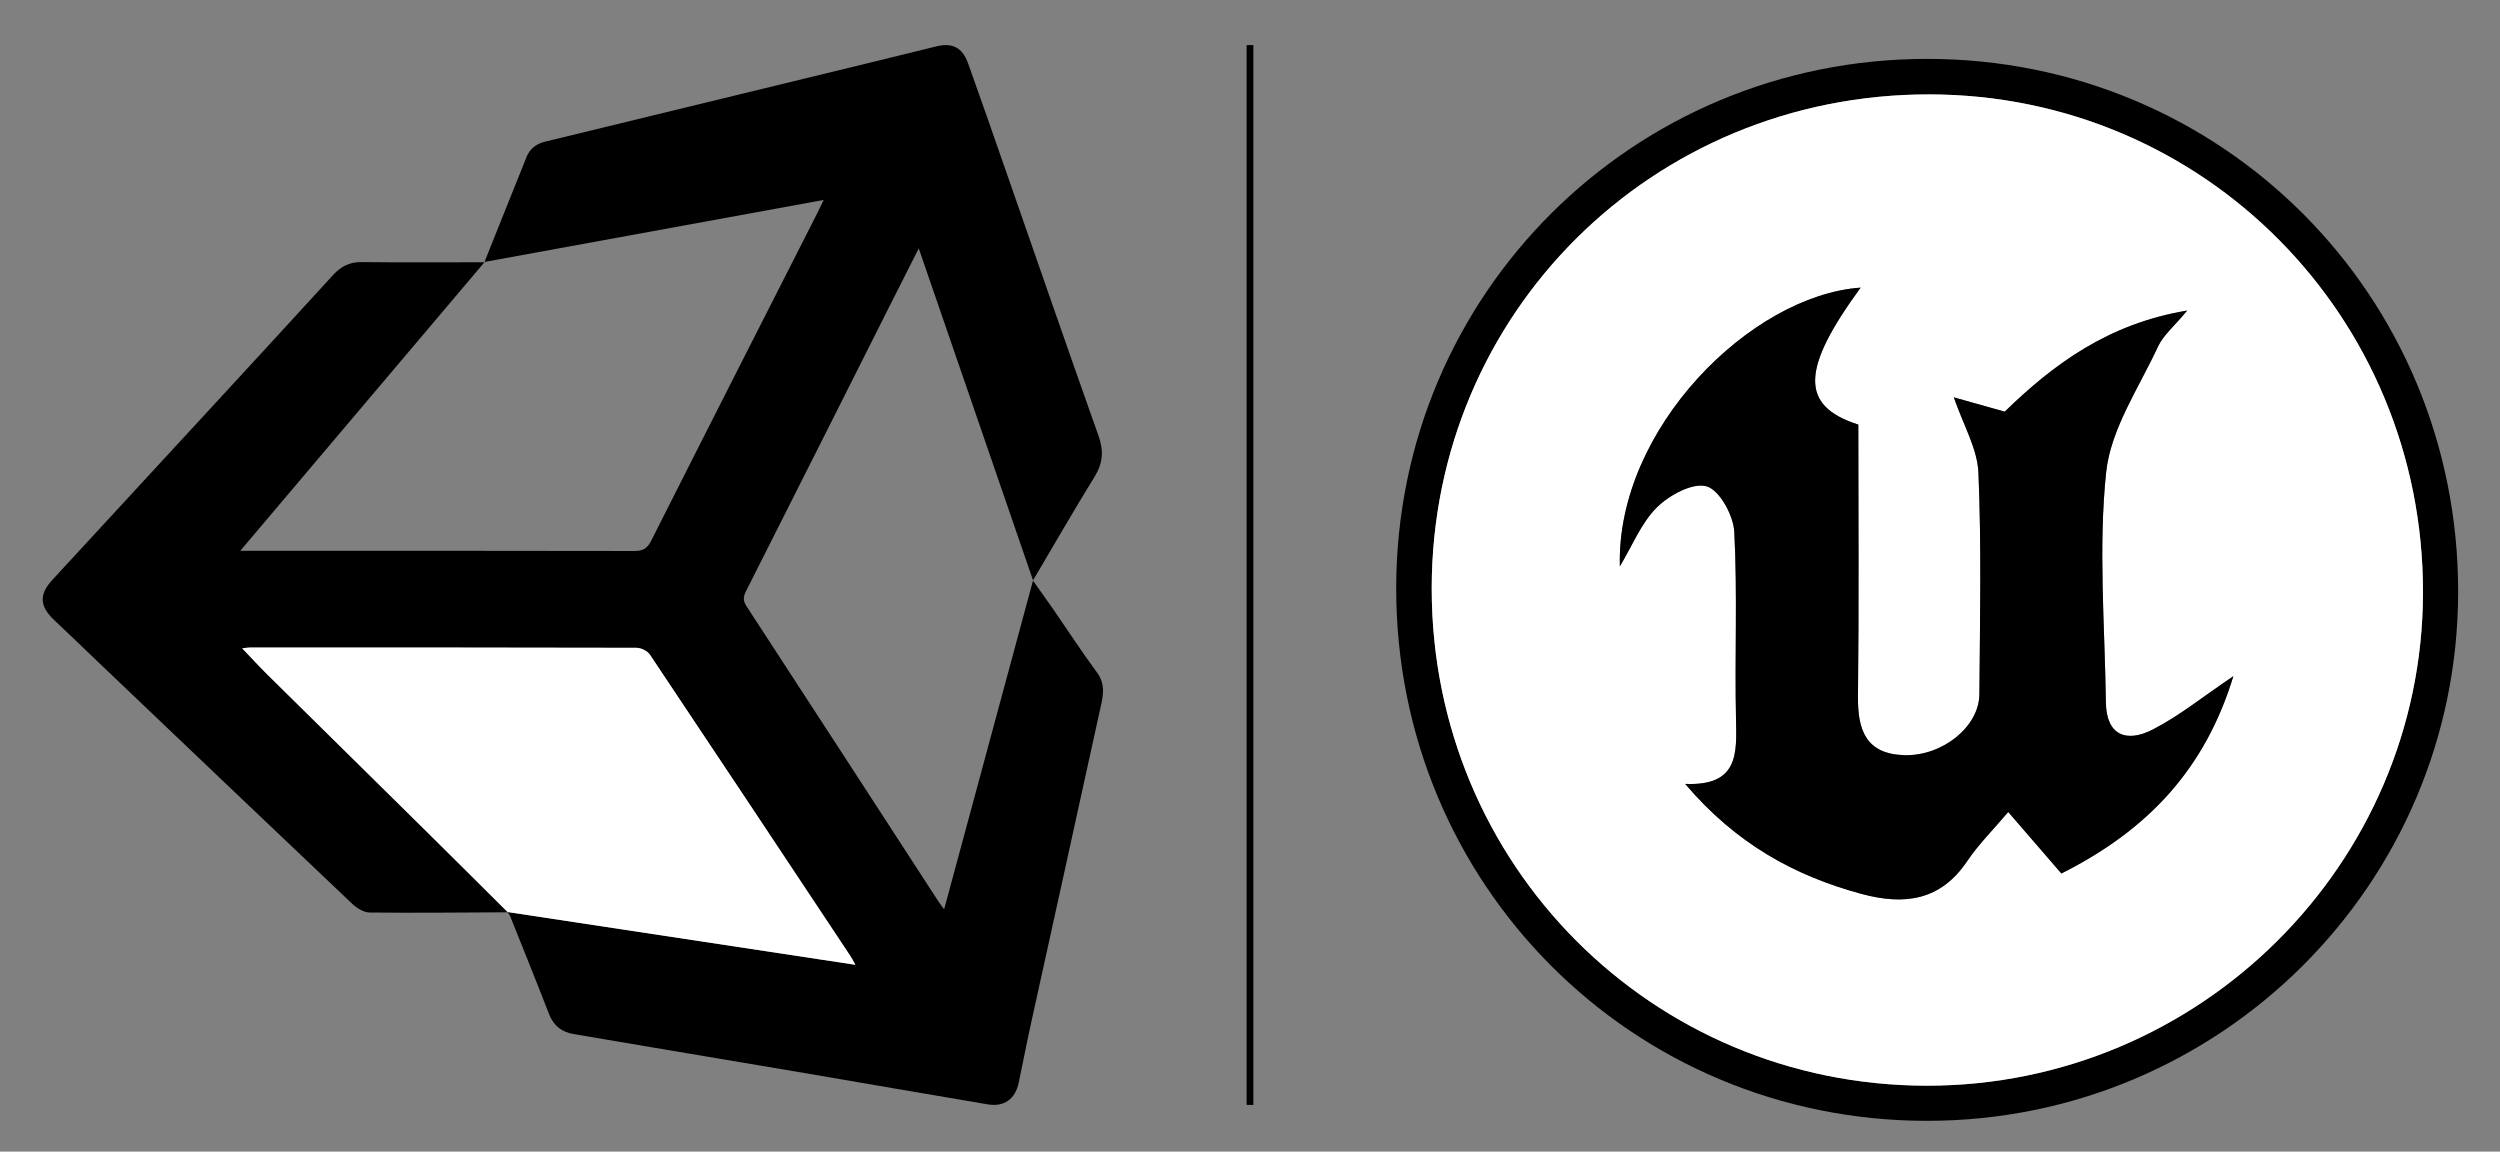 <?xml version="1.0" encoding="utf-8"?>
<!-- Generator: Adobe Illustrator 16.0.0, SVG Export Plug-In . SVG Version: 6.00 Build 0)  -->
<!DOCTYPE svg PUBLIC "-//W3C//DTD SVG 1.1//EN" "http://www.w3.org/Graphics/SVG/1.1/DTD/svg11.dtd">
<svg version="1.1" id="Layer_1" xmlns="http://www.w3.org/2000/svg" xmlns:xlink="http://www.w3.org/1999/xlink" x="0px" y="0px"
	 width="1111.5px" height="512px" viewBox="0 0 1111.5 512" enable-background="new 0 0 1111.5 512" xml:space="preserve">
<rect x="0" y="0" width="1111.5" height="512" fill="#808080" stroke="none"/>
<path d="M225.788,405.605c-20.488,0.09-40.978,0.321-61.462,0.096c-2.611-0.029-5.691-1.938-7.718-3.857
	c-37.821-35.838-75.518-71.809-113.237-107.756c-6.387-6.086-12.707-12.246-19.147-18.275c-6.591-6.17-7.003-11.416-0.929-18.016
	c23.883-25.956,47.837-51.844,71.74-77.78c17.701-19.206,35.402-38.412,53.013-57.7c3.461-3.79,7.274-5.845,12.596-5.785
	c17.989,0.201,35.982,0.077,54.728,0.077c-36.197,42.778-72.054,85.154-108.547,128.281c2.446,0,4.028,0,5.61,0
	c56.496,0,112.993-0.038,169.489,0.085c3.809,0.008,5.795-0.985,7.598-4.56c24.512-48.64,49.229-97.175,73.892-145.738
	c0.874-1.722,1.687-3.476,2.799-5.778c-50.392,9.212-100.155,18.309-150.814,27.569c4.276-10.685,8.187-20.462,12.104-30.237
	c2.154-5.374,4.387-10.718,6.459-16.123c1.506-3.93,4.38-6.15,8.318-7.109c48.23-11.736,96.465-23.449,144.698-35.178
	c9.813-2.386,19.623-4.796,29.429-7.217c6.94-1.713,11.472,0.524,13.98,7.502c5.588,15.539,10.99,31.145,16.43,46.737
	c13.823,39.626,27.503,79.305,41.56,118.849c2.385,6.707,2.024,12.192-1.714,18.248c-9.302,15.066-18.12,30.432-27.373,46.083
	c-16.929-49.17-33.716-97.929-50.813-147.59c-4.386,8.676-8.455,16.698-12.5,24.733c-21.431,42.584-42.832,85.181-64.332,127.73
	c-1.25,2.477-1.34,4.194,0.27,6.662c28.536,43.733,56.945,87.553,85.393,131.348c0.614,0.947,1.33,1.83,2.457,3.367
	c13.185-48.769,26.188-96.873,39.496-146.096c3.34,4.7,6.187,8.614,8.937,12.594c6.508,9.416,12.738,19.031,19.532,28.233
	c4.334,5.869,2.392,11.729,1.107,17.599c-10.132,46.36-20.404,92.692-30.587,139.043c-1.882,8.563-3.516,17.184-5.339,25.76
	c-1.536,7.221-6.456,10.822-13.705,9.604c-26.965-4.526-53.9-9.233-80.855-13.821c-22.375-3.81-44.763-7.543-67.143-11.316
	c-12.075-2.037-24.146-4.09-36.22-6.137c-5.323-0.902-8.896-3.722-10.901-8.912c-5.598-14.48-11.426-28.875-17.189-43.291
	c-0.295-0.738-0.843-1.373-1.27-2.051c51.359,7.793,102.719,15.584,154.676,23.465c-0.939-1.664-1.51-2.832-2.222-3.904
	c-29.675-44.707-59.333-89.426-89.168-134.027c-1.097-1.639-3.933-2.992-5.961-2.996c-57.303-0.159-114.605-0.131-171.909-0.112
	c-1.159,0-2.319,0.231-3.352,0.342c3.922,4.097,7.518,8.031,11.305,11.773c23.195,22.922,46.449,45.78,69.65,68.694
	C201.058,380.978,213.408,393.306,225.788,405.605z"/>
<path fill="#FFFFFF" d="M225.788,405.605c-12.38-12.3-24.73-24.628-37.146-36.89c-23.201-22.914-46.455-45.772-69.65-68.694
	c-3.787-3.742-7.383-7.679-11.305-11.773c1.032-0.109,2.192-0.342,3.352-0.342c57.304-0.018,114.606-0.047,171.909,0.113
	c2.028,0.004,4.864,1.356,5.961,2.996c29.835,44.602,59.493,89.319,89.168,134.026c0.712,1.072,1.28,2.24,2.222,3.904
	c-51.958-7.881-103.314-15.672-154.676-23.465C225.618,405.478,225.788,405.605,225.788,405.605z"/>
<path fill-rule="evenodd" clip-rule="evenodd" d="M856.806,26.183c131.374,0,236.196,105.232,236.083,237.008
	c-0.113,129.929-105.784,235.148-236.143,235.131c-131.341-0.02-236.232-105.398-235.996-237.095
	C620.983,130.743,725.994,26.183,856.806,26.183z M636.54,261.632c-0.021,122.771,97.818,221.009,220.156,221.063
	c121.229,0.052,220.272-98.297,220.562-219.008c0.297-122.888-97.412-221.581-219.502-221.713
	C734.661,41.841,636.561,139.254,636.54,261.632z"/>
<path fill-rule="evenodd" clip-rule="evenodd" fill="#FFFFFF" d="M636.54,261.632c0.021-122.378,98.121-219.791,221.216-219.658
	c122.09,0.132,219.799,98.825,219.502,221.713c-0.289,120.711-99.333,219.06-220.562,219.008
	C734.358,482.641,636.52,384.402,636.54,261.632z M868.673,176.664c4.18,12.234,10.48,22.734,10.933,33.484
	c1.381,32.781,0.681,65.657,0.431,98.496c-0.109,14.483-16.438,27.57-33.321,27.106c-17.067-0.473-20.832-11.074-20.664-26.042
	c0.454-40.454,0.155-80.919,0.155-120.928c-26.096-8.341-25.449-24.698,1.03-60.9c-48.837,3.429-108.686,62.871-107.051,123.918
	c5.543-9.208,9.467-19.283,16.481-26.237c5.53-5.487,16.09-11.161,22.159-9.319c5.792,1.76,11.869,12.963,12.248,20.303
	c1.426,27.612,0.142,55.356,0.751,83.029c0.341,15.388,1.216,29.978-22.607,28.953c22.559,26.522,48.49,40.813,78.38,48.897
	c18.947,5.123,35.115,3.152,47.056-14.619c4.98-7.416,11.464-13.82,18.198-21.787c9.185,10.622,16.242,18.785,23.637,27.337
	c38.485-19.362,63.809-46.307,76.47-87.731c-13.582,9.146-24.124,17.735-35.966,23.788c-11.271,5.763-20.532,2.892-20.727-12.196
	c-0.44-34.122-3.417-68.539,0.129-102.26c2.019-19.211,14.516-37.441,23.009-55.784c2.399-5.184,7.323-9.202,13.031-16.1
	c-35.22,5.83-59.6,24.014-81.131,44.943C882.869,180.648,875.649,178.621,868.673,176.664z"/>
<path fill-rule="evenodd" clip-rule="evenodd" d="M868.673,176.664c6.977,1.957,14.196,3.984,22.631,6.351
	c21.531-20.929,45.911-39.113,81.131-44.943c-5.708,6.898-10.632,10.916-13.031,16.1c-8.493,18.343-20.99,36.573-23.009,55.784
	c-3.546,33.721-0.569,68.138-0.129,102.26c0.194,15.088,9.456,17.959,20.727,12.196c11.842-6.053,22.384-14.643,35.966-23.788
	c-12.661,41.425-37.984,68.369-76.47,87.731c-7.395-8.552-14.452-16.715-23.637-27.337c-6.734,7.967-13.218,14.371-18.198,21.787
	c-11.94,17.771-28.108,19.742-47.056,14.619c-29.89-8.084-55.821-22.375-78.38-48.897c23.823,1.024,22.948-13.565,22.607-28.953
	c-0.609-27.673,0.675-55.417-0.751-83.029c-0.379-7.34-6.456-18.542-12.248-20.303c-6.069-1.842-16.629,3.833-22.159,9.319
	c-7.015,6.955-10.938,17.029-16.481,26.237c-1.635-61.047,58.214-120.489,107.051-123.918c-26.479,36.203-27.126,52.56-1.03,60.9
	c0,40.008,0.299,80.474-0.155,120.928c-0.168,14.968,3.597,25.569,20.664,26.042c16.884,0.464,33.212-12.623,33.321-27.106
	c0.25-32.839,0.95-65.715-0.431-98.496C879.153,199.398,872.853,188.898,868.673,176.664z"/>
<line fill="none" stroke="#000000" stroke-width="3" stroke-miterlimit="10" x1="555.75" y1="20.055" x2="555.75" y2="491.244"/>
</svg>
